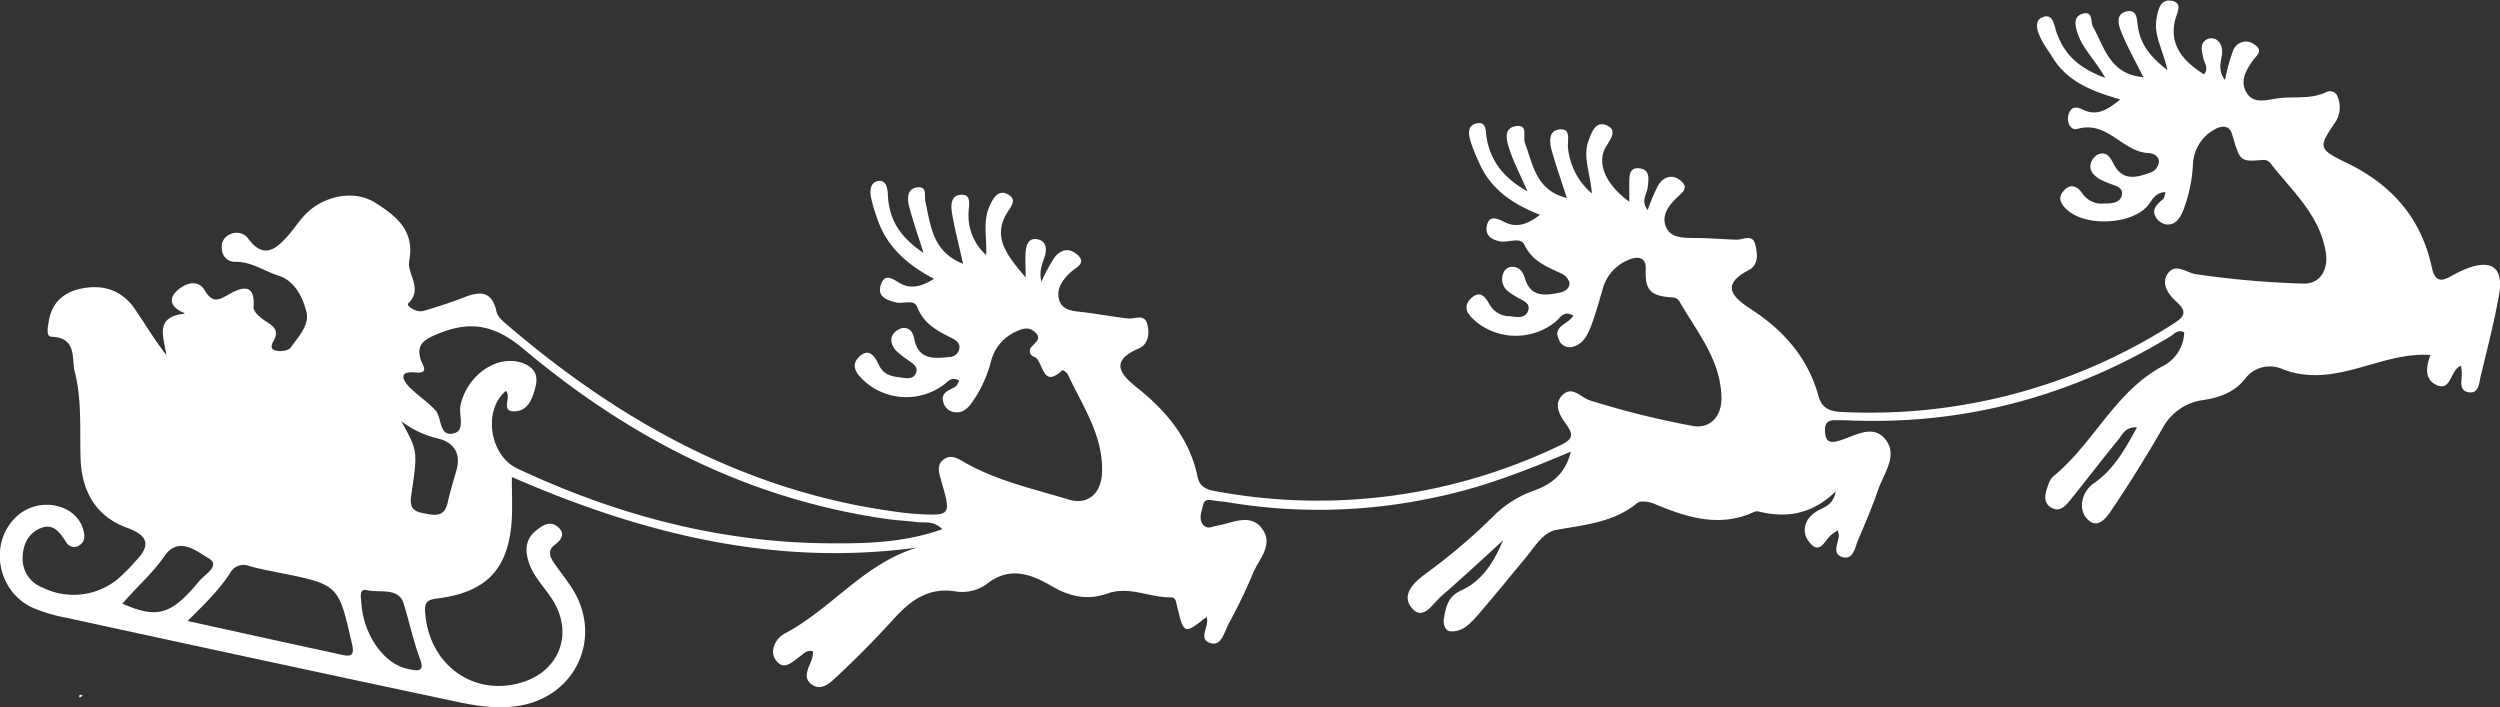 <svg xmlns="http://www.w3.org/2000/svg" viewBox="0 0 490.18 138.72"><rect x="0" y="0" width="490.18" height="138.72" fill="#333333" stroke="none"/><g id="Capa_2" data-name="Capa 2"><g id="Capa_1-2" data-name="Capa 1"><path d="M193.36,50c.19-3.21-.7-6.39.6-9.41.64-1.49,1.64-3.52,3.57-2.53,2.1,1.09.59,2.51-.26,4-2.6,4.67.24,8.08,3.83,12.35,0-2.29-.11-3.65,0-5s.55-2.88,2.36-2.49c1.64.35,1.82,1.78,1.43,3.21s-1.25,2.73-.7,5.11a33.77,33.77,0,0,1,2.57-4.77c1.11-1.43,2.75-2,4.35-.64,2,1.7.11,2.44-1,3.39-1.69,1.48-3.1,3.38-2.44,5.6s3.07,2.17,5.06,2.43c2.79.36,5.57.86,8.36,1.19,1.37.17,3.28-1,3.85,1.07.48,1.77.28,4-1.66,4.82-5.88,2.53-3.52,5.15-.23,7.77,5.75,4.59,10.23,10,11.77,17.43.44,2.14,2.05,2.51,3.64,2.8a109.38,109.38,0,0,0,67.66-9.12c2.32-1.11,2.39-2.07.94-4.06-1.23-1.69-2.63-4-.54-5.84,1.9-1.64,3.51.7,5.29,1.22a173.47,173.47,0,0,0,20.17,5c3.26.54,5.62-1.8,5.55-5.56-.13-7.46-4.85-12.93-8.28-18.95a1.69,1.69,0,0,0-1.21-.7c-4.45-.24-5.53-1.4-5.36-5.6.09-2.17-1.34-2.5-3-1.91a8.57,8.57,0,0,0-5.48,6c-.69,2.39-1.36,4.8-2.24,7.12-.71,1.87-1.66,3.74-3.93,4.14a2.24,2.24,0,0,1-2.37-1.47c-1.32-2.7,1.88-3,2.83-4.72-1.86-1.09-2.53.39-3.39,1.12a12.38,12.38,0,0,1-15.59.15c-1.48-1.24-2.92-2.75-1.16-4.57s2.9-.39,3.8,1.26A4.46,4.46,0,0,0,296,62c1.31.15,2.94.52,3.56-.91.73-1.69-1-2.14-2.1-2.8a14.91,14.91,0,0,1-1.66-1.1,3,3,0,0,1-1.07-3.55,1.88,1.88,0,0,1,1.92-1.32c1.35.06,2,1.09,2.35,2.26,1.13,3.79,4,3.36,6.87,2.79.91-.18,2-.86,1.85-2a2.91,2.91,0,0,0-1.55-1.73c-2.85-1.34-5.72-2.38-7.27-5.63-.78-1.64-3.08-.41-4.67-.67s-3-1.07-2.74-2.86c.35-2.26,1.83-1.79,3.37-1,2.29,1.19,4.42.71,7.09-1.37C296.49,40,292.2,37,290,31.86a38.15,38.15,0,0,1-1.52-3.69c-.43-1.41-1-3.35.79-3.91,2.33-.73,2,1.69,2.23,2.9.85,4.36,3.08,7.59,8,10.37-1.5-3.44-2.77-5.83-3.58-8.37-.5-1.59-1.28-4.09,1.4-4.44,2.36-.31,1.22,2.1,1.68,3.32,1.59,4.21,2.11,9.27,8.22,10.79-1.06-3.28-2.08-6.2-2.93-9.16-.46-1.63-.74-3.9,1.23-4.25,2.65-.46,1.78,2,1.92,3.52a13.49,13.49,0,0,0,4.68,9c-.29-4-1.81-7.17-.66-10.33.64-1.79,1.42-4,3.64-3,2,.9.79,2.51-.17,4.08-2,3.25-.07,7.55,4.53,10.86,0-1.23,0-2.34,0-3.44,0-1.5-.11-3.43,2.12-3.09,2,.3,1.66,2.15,1.49,3.66s-1.42,2.72,0,4.5a35.06,35.06,0,0,1,2.08-4.89c1-1.61,2.68-2.2,4.29-.94,1.86,1.47.39,2.4-.75,3.51-1.58,1.52-3,3.47-2,5.71.94,2.06,3.19,2.06,5.24,2.09,2.82,0,5.63.22,8.44.34,1.35.06,3.25-1.22,3.79.94.43,1.71.7,4-1.25,5-5.8,3-3,5.47.46,7.71,6.37,4.15,11.12,9.51,13.18,17,.65,2.36,2.18,3,4.43,3.12a110.25,110.25,0,0,0,65.08-17.24c2.12-1.33,3-2.32.66-4.38-1.59-1.42-3.18-3.66-1.53-5.7,1.51-1.85,3.57.07,5.44.32a179.1,179.1,0,0,0,21.17,1.84c3.14,0,4.77-2.74,4.22-6.15-1.18-7.38-6.7-12.08-10.94-17.57a1.69,1.69,0,0,0-1.29-.54c-4.63.38-4.53.37-6.15-5.05-.59-2-2.34-1.61-3.66-.78a8.14,8.14,0,0,0-4,6.58,29,29,0,0,1-1.95,9.25c-.6,1.4-1.45,2.79-3.22,2.67a3,3,0,0,1-2-1.25c-1.11-1.7.12-2.72,1.32-3.74.28-.24.29-.78.49-1.35-2.27,0-2.72,1.9-3.82,3-3.43,3.36-11.7,3.7-15.32.61-1.26-1.07-2.17-2.34-.9-3.83s2.66-1.1,3.69.44a4.58,4.58,0,0,0,4.32,2c1.38,0,3-.07,3.41-1.48.48-1.74-1.35-2-2.51-2.49a16.51,16.51,0,0,1-1.82-.81c-1.18-.75-2.18-1.75-1.67-3.26a2.86,2.86,0,0,1,1.62-1.68c1.65-.43,2.25.93,2.9,2.13,1.68,3.13,4.29,2.57,6.92,1.58a2.51,2.51,0,0,0,1.87-2.14c0-1.2-1.17-1.71-2.09-1.75-5.08-.21-8-6.44-13.91-4.72-1.31.38-2.2-1.35-1.71-2.89s1.53-1.51,2.8-.89c2.67,1.31,4.71.12,7.32-2-5.57-1.61-10.36-3.49-13.24-8.19-.7-1.14-1.51-2.21-2.13-3.38-.79-1.49-1.68-3.72,0-4.49,2.25-1.05,2.4,1.62,2.91,3,1.49,4.15,4.21,6.89,9.53,8.83-2.12-3.68-4.52-5.85-5.46-8.83-.48-1.51-.84-3.25,1.07-3.76,2.07-.54,1.43,1.6,2,2.61,2.26,4,3.24,9.26,9.86,9.85-1.61-3.24-3.14-5.93-4.3-8.78-.58-1.42-1.27-3.66,1.06-4.13,2.08-.42,1.94,1.66,2.18,3.12.53,3.26,2.29,5.73,5.77,8.4-.85-3.93-2.64-6.71-2.17-9.81.27-1.8.69-4.22,3-3.79s1,2.36.64,3.94c-1.11,5,1.82,8,5.7,10.5,1.05-1.29,0-2.26-.16-3.27-.22-1.31-.76-2.71.69-3.6a2.08,2.08,0,0,1,1.82,0c1.28.84,1.35,2.2,1.08,3.57s-.51,2.9.69,4.39a36,36,0,0,1,1.59-5.76,2.68,2.68,0,0,1,4.19-1.19c1.87,1.21.37,2.17-.37,3.2-1.41,2-2.57,4.2-1.06,6.43,1.3,1.92,3.51,1.31,5.52,1,3.26-.58,6.67.24,9.85-1.24a1.62,1.62,0,0,1,2.42,1A5.36,5.36,0,0,1,458,23.8c-3.46,5.06-3.58,5.38,2.11,8.13,8.86,4.27,14.62,10.85,16.7,20.47.56,2.61,1.65,3,3.78,1.75a23.4,23.4,0,0,1,3.15-1.52c4.82-1.84,7.17-.08,6.27,5.07-.95,5.41-2.34,10.74-3.62,16.08-.33,1.35-.37,3.49-2.39,3.13s-1.24-2.37-1.31-3.79c0-.45-.09-.9-.15-1.4-2.2.72-1.83,5.3-5,3.68-2.36-1.22-1.69-4-1-5.79-9.81-.77-18.82,6.88-29.23,2.67a6.06,6.06,0,0,0-7.19,2.09C438,77,435,78,431.79,78.47A10.57,10.57,0,0,0,424,84c-3,5.17-6.14,10.31-9.49,15.27-1.15,1.69-3,4.93-5.31,2.44-1.71-1.82-1.16-5.24,1.41-7,3.84-2.69,6-6.53,8.4-10.92-2.29-.15-2.87,1.43-3.67,2.41-3.16,3.87-6.19,7.84-9.32,11.73-.93,1.16-2.09,2.56-3.73,1.65-1.84-1-1.3-2.85-.71-4.46a4,4,0,0,1,1-1.71c7.87-6.4,12-16.44,21.29-21.53a7.66,7.66,0,0,0,4.39-6.71c-1.26-.67-1.94.33-2.72.8-19.17,11.57-39.88,17.3-62.33,16.48-1.17-.05-2.34-.07-3.5-.06-2,0-2,1.47-1.81,2.82.22,1.63,1.32,1.59,2.62,1.22,3.09-.86,6.71-3.48,9.23-.18,2.4,3.14-.43,6.65-1.53,9.86s-2.52,6.52-3.89,9.74c-.62,1.44-.89,3.87-2.92,3.42-2.31-.52-1-2.69-.86-4.24a3.92,3.92,0,0,0-.24-1.06c-.42.3-.79.54-1.14.8-1.35,1-2.31,4.29-4.47,1.46-1.6-2.09-.86-4.51,1.55-6,1.37-.83,3.17-1.09,3.68-3.89-4.54,4.46-9.5,5.27-14.92,4a1.67,1.67,0,0,0-1,0c-6.83,3.18-13.22,1.13-19.61-1.54-1-.42-2.71-.71-3.36-.18-4.65,3.81-10.24,4.27-15.83,5.26-2.73.48-4.36,3.44-6.17,5.61-3.1,3.7-6.12,7.48-9.3,11.12-1.4,1.6-3,3.36-5.36,3.17-1-.08-1.44-1.36-1.28-2.42.36-2.31.81-4.45,3.42-5.61,4.07-1.83,6.4-5.54,8.19-9.81-4,3.69-8.05,7.42-12.16,11-1.61,1.42-3.45,4.71-5.55,2.47-2.51-2.68.23-5.23,2.54-6.93a115.14,115.14,0,0,0,13.67-11.66,21.15,21.15,0,0,1,7.61-4.64C304,95,306.86,93.14,308,88.55c-9.06,3.84-17.54,7.11-26.5,8.94a107.76,107.76,0,0,1-40.69,1c-.82-.15-1.66-.19-2.48-.3-1-.13-2.14-.55-2.44.84s-.93,2.63,0,3.85c.77,1,1.82.35,2.77.19,3-.51,6.53-2.55,8.83.63s-.73,6-1.84,8.77a104.61,104.61,0,0,1-4.78,9.89c-.81,1.54-1.35,4.27-3.37,3.77-2.87-.7-.19-3.45-.94-5.16-4.43,3.49-4.46,3.5-5.86-2.53-.17-.73-.31-1.34-1.1-1.32-4.15.08-8.2-2.26-12.35-.78-4,1.42-7.45.66-11-1.39-4.18-2.46-8.39-4-12.91-.34a8.31,8.31,0,0,1-6.25,1.31c-5.33-.74-8.76,2-12,5.6q-5.22,5.72-10.87,11c-1.35,1.27-3.19,3.19-5.21,1.57-1.75-1.41-.27-3.38.25-5.08a7,7,0,0,0,.15-1.29c-1.13-.37-1.7.35-2.33.8-1.58,1.13-3.4,3.19-5,.87-1.24-1.77,0-4.23,1.79-5.18,9.11-4.77,15.53-13.73,25.95-16.85-27.86,3.8-53.93-2.7-79.46-13.83,0,3.08.11,5.56,0,8-.51,9.85-4.75,14.52-14.43,15.79-1.72.23-2.71.38-2.58,2.58.62,10.16,9.16,16.66,18.64,14,7.73-2.16,10.61-9.75,6.24-16.46-1.54-2.36-3.61-4.37-4.53-7.14-.8-2.42-.7-4.62,1.45-6.31,1.19-.94,2.59-1.91,4.06-.81,1.7,1.27,1,2.59-.43,3.64s-1,2.3-.21,3.48c1.13,1.64,2.39,3.2,3.48,4.87,6.28,9.55,1,21.4-10.33,23.22-5.26.85-10.29-.39-15.32-1.47Q49.64,129.11,13,121.12a31.11,31.11,0,0,1-6.68-2c-7.06-3.32-8.55-13-2.9-18,4.31-3.8,11.43-2.33,12.87,2.64.35,1.21.46,2.36-.68,3.13a1.78,1.78,0,0,1-2.62-.57c-1.25-1.89-2.51-3.85-5.14-2.71-2.36,1-3.36,3.24-3.41,5.71a6,6,0,0,0,3.9,5.88A13.68,13.68,0,0,0,23,113.61a34.51,34.51,0,0,0,3.52-3.53c3-3.06,2.72-5-1.61-6.6-6.17-2.25-8.9-7.2-9.11-13.61-.18-5.66.28-11.39-1.13-16.91-.68-2.64.49-6.72-4.5-6.93-1.26,0-.77-2-.6-3.07.56-3.54,2.82-5.6,6.2-6.34,4.29-.94,8,.18,10.58,3.84,2.08,3,3.88,6.12,6.27,9.15-.49-3.51-2.38-7.38,3.36-8.07.6-.07-.32-.36-.46-.44-2.24-1.17-2.42-2.75-.59-4.3,1.65-1.38,3.93-2,5.2.12,1.52,2.54,2.67,2,4.75.79,2.36-1.32,5.19-2.43,4.84,2.55-.07,1,1.64,2.27,2.79,3s2.07,1.55,1.33,3.17c-.36.79-1.28,2,.35,2.33.87.19,2.35,0,2.76-.56,1.52-2.11,3.76-4.46,3.14-7-.71-2.88-2.29-6.14-5.45-7.14-2.83-.89-5.35-2.77-8.49-2.73a2.49,2.49,0,0,1-2.63-2.48A2.55,2.55,0,0,1,45,46a2.82,2.82,0,0,1,3.63.73c3.09,4.25,5.57,2.07,8-.7,1.2-1.38,2.19-3,3.49-4.23,3.54-3.46,9.35-4.61,13.38-2.09s7.88,5.44,6.74,11.38c-.5,2.68,2.82,5.49-.22,8.42-.43.41,1.58,1.88,3.06,1.44,2.54-.77,5.1-1.54,7.56-2.52,3.18-1.25,5.74-1.73,6.72,2.7.25,1.11,1.54,2.1,2.52,2.94,22.1,18.82,46.71,32.38,75.94,36.29,1.15.16,2.31.31,3.47.38,7.23.44,7.23.44,5.26-6.48-.42-1.47-1-3.11.47-4.17,1.6-1.19,3,0,4.52.8,6.24,3.47,13.24,5,20,7.06,3.65,1.12,6.42-1.08,6.54-5.41.22-7.23-3.86-13-6.7-19.1a2.36,2.36,0,0,0-1.07-.88c-4.09,3.92-3.65-1.91-5.57-2.62a1.17,1.17,0,0,1-.42-2c.72-.85,2-1.54.61-2.82-1.19-1.1-2.41-.72-3.7-.12a8.69,8.69,0,0,0-4.94,5.92,24.57,24.57,0,0,1-3.5,7.69c-.87,1.26-1.86,2.44-3.62,2.21A2.56,2.56,0,0,1,185,79c-.69-2.11,1.13-2.41,2.33-3.19.34-.22.5-.72.77-1.13-1.48-1-2.26.18-3.13.81a12.31,12.31,0,0,1-15.52-.79c-1.46-1.32-2.75-3-1.06-4.67,2-2,3.13-.17,4,1.65s2.47,2.12,4.14,2.33c1.12.14,2.53.47,3.07-.87s-.85-2-1.73-2.66a14.5,14.5,0,0,1-2.3-1.86c-1.09-1.34-1.17-2.89.4-3.89s2.94-.19,3.27,1.6c.76,4.23,3.8,4,6.88,3.67a2,2,0,0,0,2-1.84c.06-.94-.69-1.47-1.44-1.84-2.85-1.42-5.56-2.81-6.85-6.14-.62-1.59-2.74-.53-4.14-.88-1.92-.47-3.83-1.19-2.93-3.6.8-2.18,2.27-1,3.62-.22,2.06,1.2,4.1.85,6.75-.82-5.3-2.76-9.29-6.33-11.11-11.76a31.08,31.08,0,0,1-1.26-4.3c-.24-1.36-.06-3,1.6-3.13,1.37-.1,1.68,1.47,1.72,2.63.18,4.63,2.08,8.21,7,11.49-1.2-3.81-2.18-6.53-2.87-9.32-.36-1.45-.3-3.35,1.69-3.54s1.28,1.69,1.55,2.88c1.05,4.57,1.3,9.68,7.38,12.12-.82-3.67-1.62-6.78-2.17-9.94-.24-1.43-.27-3.47,1.67-3.59C190.5,38,190,40,189.92,41.49A10.35,10.35,0,0,0,193.36,50Zm-8.63,53.75c-1.74-1.78-3.51-1.17-5.09-1.39-1.81-.25-3.64-.31-5.45-.56C147,98,123.51,85.94,102.82,68.56c-5.93-5-10.68-5.75-17.22-3-2.6,1.1-4,2.07-3.1,5,.32,1,1.81,2.75-1.1,2.47-3.12-.3-2.63,1.27-1.21,2.77,1.59,1.68,3.62,2.94,5.18,4.64,1.31,1.45.67,5.16,3.49,4.56,2.51-.53,1-3.69,1.45-5.63,1.34-5.87,7.18-9.94,12.13-8.19,2.29.81,3.15,2.37,2.56,4.66s-1.45,4.85-4.26,4.81c-2.64,0-.37-2.86-1.55-4-4.5,3.72-3.26,12.64,2.27,15.23,19.82,9.3,40.61,14.77,62.61,14.65C170.89,106.56,177.84,106.22,184.73,103.77Zm-148,18c10.85,2.38,20.68,4.56,30.53,6.68,1.76.38,2.22-.15,1.76-2.15-2.64-11.64-2.57-11.65-14.33-14-1.94-.39-3.91-.74-5.81-1.3a3,3,0,0,0-3.79,1.42C43,115.61,40.31,118.27,36.74,121.79ZM24,118.36c6.81,3,9.58,2.24,15.12-4.49,1-1.21,4.25-3,1.75-4.44-2.27-1.28-5.86-4.47-8.67-.33C29.9,112.41,26.9,115,24,118.36ZM78.69,82.59c3.18,5.8,3.24,5.81,2,14.09-.31,2.1-.35,3.44,2.24,3.93,2.29.44,4.19.93,4.86-2.12.47-2.1,1.1-4.16,1.69-6.23,1-3.41-.57-5.58-3.69-6.3A18.92,18.92,0,0,1,78.69,82.59Zm-7.86,35.3c.31,6.47,4.39,12.32,9.19,13.28,1.64.33,3.34.76,2.38-1.85-1.33-3.57-2.13-7.27-3.22-10.89-1-3.38-4.77-2.11-7.32-2.73C70.57,115.38,70.68,116.89,70.83,117.89Z" fill="#fff"/><path d="M15.82,136.21l.4.18-.56.39-.21-.35Z" fill="#fff"/></g></g></svg>